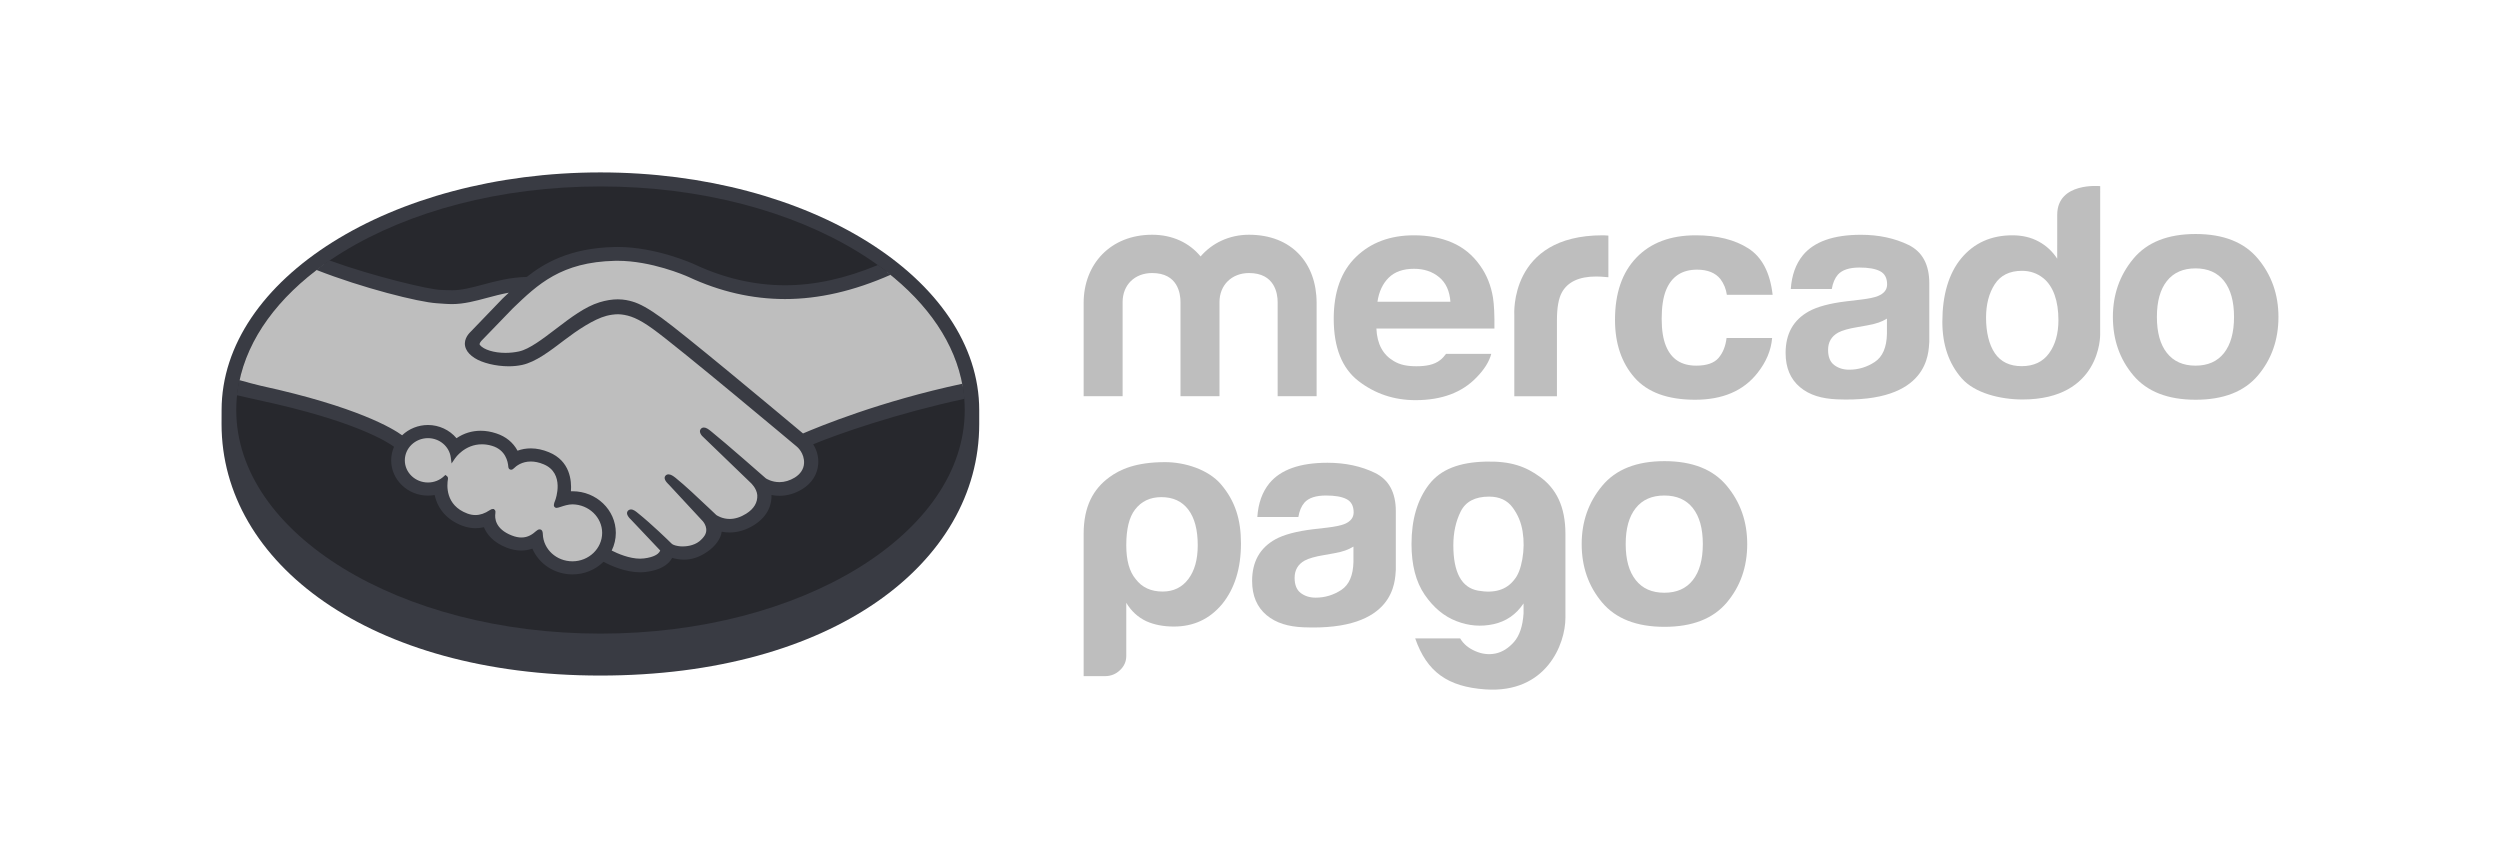 <svg width="116" height="40" viewBox="0 0 116 40" fill="none" xmlns="http://www.w3.org/2000/svg">
<path d="M45.436 19.031C45.436 12.954 37.566 8 27.858 8C18.151 8 10.282 12.954 10.282 19.031C10.282 19.189 10.28 19.622 10.28 19.677C10.28 26.124 17.158 31.346 27.856 31.346C38.621 31.346 45.436 26.126 45.436 19.678C45.436 19.453 45.436 19.323 45.436 19.031Z" fill="#393B43"/>
<path d="M44.764 19.026C44.764 24.756 37.197 29.4 27.863 29.4C18.529 29.4 10.962 24.756 10.962 19.026C10.962 13.296 18.529 8.651 27.863 8.651C37.197 8.651 44.764 13.296 44.764 19.026Z" fill="#27282D"/>
<path d="M22.25 15.753C22.241 15.769 22.073 15.937 22.182 16.071C22.449 16.398 23.273 16.585 24.106 16.406C24.601 16.299 25.237 15.815 25.854 15.345C26.52 14.836 27.183 14.327 27.849 14.124C28.553 13.909 29.005 14.002 29.303 14.088C29.631 14.181 30.016 14.388 30.63 14.83C31.786 15.665 36.436 19.559 37.239 20.232C37.887 19.951 40.762 18.764 44.67 17.938C44.331 15.939 43.063 14.109 41.141 12.611C38.462 13.691 35.189 14.255 31.988 12.755C31.971 12.748 30.238 11.961 28.53 12C25.989 12.056 24.889 13.111 23.725 14.228L22.25 15.753Z" fill="#BEBEBE"/>
<path d="M37.051 20.656C36.996 20.609 31.583 16.064 30.357 15.181C29.647 14.67 29.253 14.539 28.838 14.489C28.622 14.461 28.324 14.5 28.116 14.555C27.545 14.704 26.8 15.182 26.137 15.686C25.451 16.21 24.805 16.704 24.205 16.833C23.439 16.998 22.503 16.802 22.076 16.526C21.903 16.414 21.781 16.285 21.723 16.154C21.564 15.803 21.855 15.522 21.904 15.476L23.397 13.925C23.571 13.759 23.745 13.593 23.924 13.429C23.443 13.489 22.997 13.607 22.563 13.723C22.022 13.869 21.502 14.008 20.975 14.008C20.755 14.008 19.577 13.822 19.354 13.764C18.002 13.409 16.815 13.063 15.043 12.269C12.92 13.786 11.499 15.683 11.089 17.771C11.395 17.849 11.886 17.99 12.093 18.033C16.898 19.058 18.394 20.115 18.666 20.336C18.96 20.022 19.384 19.823 19.858 19.823C20.389 19.824 20.869 20.08 21.16 20.476C21.435 20.267 21.815 20.09 22.305 20.09C22.528 20.09 22.759 20.13 22.993 20.206C23.535 20.384 23.814 20.731 23.96 21.044C24.142 20.965 24.365 20.907 24.628 20.908C24.888 20.908 25.157 20.964 25.428 21.077C26.314 21.442 26.451 22.277 26.371 22.906C26.435 22.899 26.498 22.896 26.562 22.896C27.613 22.897 28.467 23.716 28.467 24.725C28.467 25.038 28.384 25.331 28.239 25.588C28.525 25.743 29.253 26.091 29.893 26.013C30.405 25.951 30.599 25.784 30.668 25.689C30.715 25.625 30.766 25.549 30.719 25.495L29.363 24.049C29.363 24.049 29.14 23.846 29.214 23.769C29.29 23.688 29.429 23.804 29.526 23.881C30.216 24.435 31.059 25.269 31.059 25.269C31.073 25.279 31.129 25.384 31.44 25.438C31.709 25.484 32.183 25.457 32.512 25.198C32.595 25.132 32.678 25.051 32.747 24.966C32.742 24.97 32.737 24.977 32.732 24.979C33.078 24.552 32.694 24.122 32.694 24.122L31.11 22.416C31.11 22.416 30.885 22.215 30.961 22.134C31.03 22.064 31.175 22.17 31.275 22.249C31.776 22.652 32.484 23.333 33.163 23.971C33.295 24.065 33.892 24.419 34.682 23.921C35.161 23.619 35.257 23.248 35.243 22.968C35.211 22.598 34.909 22.335 34.909 22.335L32.747 20.248C32.747 20.248 32.519 20.062 32.6 19.967C32.666 19.887 32.814 20.002 32.911 20.08C33.6 20.633 35.465 22.274 35.465 22.274C35.492 22.292 36.136 22.732 36.932 22.245C37.217 22.071 37.399 21.808 37.414 21.501C37.441 20.971 37.051 20.656 37.051 20.656Z" fill="#BEBEBE"/>
<path d="M26.562 23.301C26.227 23.297 25.86 23.488 25.812 23.46C25.786 23.443 25.832 23.314 25.864 23.239C25.896 23.165 26.337 21.89 25.261 21.447C24.438 21.108 23.934 21.49 23.761 21.663C23.715 21.708 23.696 21.704 23.69 21.646C23.674 21.417 23.566 20.796 22.856 20.587C21.84 20.289 21.186 20.97 21.02 21.215C20.946 20.659 20.457 20.229 19.857 20.227C19.205 20.227 18.677 20.733 18.677 21.359C18.676 21.983 19.204 22.49 19.856 22.49C20.172 22.491 20.459 22.37 20.671 22.175C20.678 22.181 20.681 22.191 20.677 22.213C20.628 22.492 20.537 23.509 21.646 23.924C22.091 24.089 22.47 23.966 22.784 23.755C22.877 23.692 22.892 23.718 22.879 23.803C22.839 24.065 22.89 24.625 23.709 24.942C24.331 25.185 24.7 24.937 24.941 24.723C25.046 24.631 25.074 24.645 25.079 24.788C25.109 25.545 25.765 26.146 26.56 26.147C27.38 26.147 28.045 25.511 28.045 24.725C28.046 23.938 27.382 23.309 26.562 23.301Z" fill="#BEBEBE"/>
<path d="M26.561 26.045C25.819 26.044 25.214 25.49 25.187 24.785C25.186 24.724 25.179 24.563 25.037 24.563C24.978 24.563 24.928 24.597 24.869 24.647C24.706 24.792 24.498 24.94 24.195 24.94C24.056 24.94 23.907 24.909 23.75 24.847C22.964 24.543 22.953 24.026 22.985 23.818C22.994 23.762 22.997 23.704 22.957 23.659L22.909 23.618H22.86C22.821 23.618 22.779 23.634 22.724 23.672C22.496 23.824 22.279 23.898 22.057 23.898C21.936 23.898 21.811 23.875 21.685 23.828C20.653 23.443 20.735 22.507 20.785 22.226C20.792 22.168 20.777 22.125 20.74 22.095L20.667 22.037L20.598 22.1C20.398 22.286 20.133 22.388 19.858 22.388C19.265 22.387 18.783 21.926 18.784 21.359C18.784 20.79 19.267 20.33 19.858 20.33C20.394 20.33 20.849 20.716 20.917 21.229L20.953 21.505L21.112 21.271C21.13 21.244 21.563 20.615 22.36 20.616C22.511 20.616 22.668 20.638 22.826 20.686C23.461 20.872 23.569 21.424 23.585 21.655C23.596 21.789 23.696 21.795 23.716 21.795C23.77 21.795 23.811 21.762 23.84 21.733C23.959 21.613 24.22 21.414 24.629 21.414C24.816 21.414 25.016 21.456 25.22 21.541C26.23 21.957 25.772 23.188 25.767 23.201C25.68 23.405 25.676 23.495 25.758 23.547L25.798 23.565H25.828C25.873 23.565 25.93 23.546 26.023 23.516C26.16 23.47 26.368 23.402 26.561 23.402H26.562C27.322 23.41 27.94 24.004 27.94 24.725C27.939 25.453 27.321 26.045 26.561 26.045ZM37.26 20.112C35.592 18.715 31.738 15.501 30.695 14.748C30.099 14.319 29.692 14.091 29.335 13.989C29.175 13.943 28.952 13.889 28.666 13.889C28.401 13.889 28.116 13.935 27.819 14.026C27.144 14.231 26.473 14.744 25.822 15.239L25.788 15.265C25.183 15.727 24.558 16.204 24.084 16.306C23.877 16.351 23.665 16.373 23.453 16.373C22.922 16.373 22.446 16.226 22.267 16.008C22.237 15.971 22.256 15.913 22.325 15.829L22.335 15.817L23.802 14.3C24.95 13.198 26.035 12.158 28.534 12.102C28.574 12.101 28.617 12.101 28.658 12.101C30.213 12.101 31.767 12.77 31.941 12.847C33.399 13.529 34.904 13.875 36.417 13.876C37.993 13.877 39.62 13.502 41.331 12.747C41.14 12.593 40.941 12.443 40.736 12.296C39.234 12.921 37.803 13.237 36.422 13.237C35.01 13.235 33.602 12.91 32.233 12.27C32.161 12.236 30.445 11.46 28.658 11.459C28.612 11.459 28.564 11.46 28.518 11.461C26.42 11.507 25.238 12.223 24.443 12.849C23.67 12.867 23.003 13.046 22.41 13.205C21.88 13.346 21.423 13.468 20.977 13.468C20.793 13.468 20.463 13.452 20.433 13.451C19.921 13.436 17.336 12.829 15.281 12.082C15.071 12.224 14.87 12.371 14.673 12.521C16.82 13.366 19.433 14.019 20.258 14.07C20.488 14.085 20.732 14.11 20.976 14.11C21.522 14.11 22.066 13.964 22.593 13.822C22.904 13.738 23.247 13.647 23.609 13.58C23.512 13.671 23.416 13.763 23.319 13.855L21.83 15.402C21.712 15.516 21.457 15.82 21.625 16.193C21.692 16.344 21.828 16.488 22.018 16.61C22.372 16.84 23.008 16.995 23.599 16.996C23.823 16.996 24.035 16.974 24.23 16.932C24.854 16.797 25.51 16.296 26.204 15.767C26.757 15.345 27.543 14.81 28.145 14.653C28.313 14.609 28.52 14.581 28.685 14.581C28.735 14.582 28.782 14.583 28.826 14.59C29.223 14.637 29.607 14.767 30.293 15.262C31.517 16.144 36.93 20.688 36.984 20.733C36.987 20.736 37.332 21.021 37.308 21.496C37.295 21.761 37.142 21.996 36.876 22.16C36.644 22.3 36.406 22.371 36.166 22.371C35.804 22.371 35.554 22.208 35.538 22.198C35.518 22.181 33.663 20.55 32.981 20.002C32.872 19.915 32.766 19.837 32.659 19.837C32.603 19.837 32.553 19.86 32.518 19.902C32.411 20.029 32.531 20.205 32.673 20.32L34.839 22.409C34.842 22.412 35.109 22.652 35.138 22.973C35.156 23.319 34.983 23.609 34.624 23.835C34.368 23.996 34.109 24.079 33.856 24.079C33.524 24.079 33.289 23.933 33.238 23.898L32.927 23.604C32.36 23.068 31.773 22.514 31.344 22.17C31.239 22.087 31.127 22.01 31.02 22.01C30.968 22.01 30.921 22.028 30.884 22.065C30.835 22.117 30.801 22.211 30.923 22.367C30.973 22.43 31.032 22.483 31.032 22.483L32.614 24.188C32.627 24.203 32.939 24.56 32.649 24.915L32.593 24.982C32.547 25.032 32.495 25.079 32.447 25.119C32.177 25.331 31.817 25.354 31.674 25.354C31.598 25.354 31.524 25.348 31.46 25.336C31.304 25.31 31.199 25.268 31.148 25.21L31.129 25.191C31.043 25.106 30.246 24.325 29.586 23.797C29.5 23.727 29.391 23.638 29.28 23.638C29.224 23.638 29.175 23.659 29.136 23.7C29.006 23.837 29.201 24.042 29.285 24.118L30.634 25.544C30.632 25.556 30.615 25.586 30.582 25.631C30.534 25.695 30.37 25.852 29.881 25.911C29.823 25.919 29.762 25.922 29.702 25.922C29.198 25.922 28.659 25.686 28.383 25.546C28.509 25.29 28.574 25.008 28.574 24.726C28.574 23.66 27.673 22.794 26.564 22.794C26.54 22.794 26.515 22.794 26.491 22.795C26.527 22.309 26.456 21.388 25.471 20.983C25.187 20.865 24.904 20.805 24.63 20.805C24.414 20.805 24.207 20.84 24.014 20.912C23.809 20.531 23.471 20.254 23.029 20.11C22.784 20.029 22.541 19.987 22.306 19.987C21.896 19.987 21.519 20.103 21.182 20.333C20.859 19.948 20.372 19.72 19.858 19.72C19.409 19.72 18.977 19.892 18.658 20.197C18.237 19.89 16.573 18.874 12.116 17.903C11.9 17.857 11.406 17.72 11.102 17.636C11.052 17.866 11.013 18.101 10.987 18.337C10.987 18.337 11.809 18.526 11.972 18.561C16.524 19.531 18.028 20.54 18.283 20.73C18.196 20.929 18.151 21.142 18.151 21.359C18.15 22.26 18.916 22.996 19.857 22.997C19.962 22.997 20.067 22.987 20.169 22.969C20.311 23.634 20.765 24.137 21.456 24.396C21.659 24.47 21.863 24.509 22.064 24.509C22.194 24.509 22.325 24.493 22.453 24.462C22.581 24.773 22.868 25.162 23.511 25.412C23.737 25.499 23.962 25.545 24.181 25.545C24.36 25.545 24.535 25.515 24.702 25.456C25.01 26.176 25.744 26.652 26.561 26.652C27.103 26.654 27.623 26.442 28.003 26.067C28.327 26.241 29.012 26.554 29.705 26.555C29.795 26.555 29.879 26.548 29.963 26.539C30.651 26.456 30.971 26.197 31.118 25.997C31.145 25.962 31.169 25.925 31.189 25.886C31.352 25.931 31.53 25.967 31.735 25.968C32.11 25.968 32.471 25.845 32.835 25.59C33.193 25.343 33.448 24.987 33.484 24.684C33.485 24.679 33.486 24.676 33.487 24.671C33.607 24.695 33.731 24.707 33.855 24.707C34.242 24.707 34.622 24.591 34.986 24.363C35.687 23.922 35.809 23.346 35.798 22.968C35.919 22.993 36.045 23.005 36.17 23.005C36.533 23.005 36.89 22.901 37.229 22.693C37.664 22.426 37.925 22.018 37.965 21.543C37.992 21.22 37.909 20.895 37.731 20.615C38.906 20.129 41.592 19.189 44.754 18.505C44.735 18.27 44.7 18.037 44.656 17.805C40.83 18.621 37.975 19.806 37.26 20.112Z" fill="#393B43"/>
<path d="M103.196 16.378C102.888 16.77 102.448 16.966 101.872 16.966C101.298 16.966 100.855 16.77 100.545 16.378C100.234 15.986 100.08 15.428 100.08 14.706C100.08 13.984 100.234 13.428 100.545 13.037C100.855 12.648 101.298 12.453 101.872 12.453C102.448 12.453 102.888 12.648 103.196 13.037C103.503 13.428 103.659 13.984 103.659 14.706C103.659 15.428 103.503 15.986 103.196 16.378ZM104.768 12.002C104.133 11.24 103.171 10.858 101.878 10.858C100.587 10.858 99.624 11.24 98.99 12.002C98.355 12.765 98.038 13.666 98.038 14.706C98.038 15.764 98.355 16.669 98.99 17.421C99.624 18.171 100.587 18.548 101.878 18.548C103.171 18.548 104.133 18.171 104.768 17.421C105.403 16.669 105.72 15.764 105.72 14.706C105.72 13.666 105.403 12.765 104.768 12.002Z" fill="#BEBEBE"/>
<path d="M87.554 15.487C87.541 16.12 87.352 16.557 86.989 16.795C86.626 17.034 86.23 17.154 85.799 17.154C85.528 17.154 85.297 17.081 85.107 16.938C84.917 16.794 84.823 16.56 84.823 16.237C84.823 15.875 84.978 15.608 85.288 15.434C85.473 15.333 85.774 15.246 86.195 15.177L86.644 15.097C86.868 15.056 87.044 15.012 87.172 14.966C87.303 14.92 87.429 14.86 87.554 14.784V15.487ZM88.554 11.364C87.91 11.052 87.174 10.894 86.346 10.894C85.072 10.894 84.172 11.212 83.649 11.849C83.32 12.257 83.136 12.777 83.092 13.409H84.995C85.043 13.13 85.136 12.909 85.276 12.746C85.473 12.525 85.806 12.414 86.278 12.414C86.7 12.414 87.019 12.469 87.237 12.584C87.453 12.696 87.562 12.901 87.562 13.197C87.562 13.441 87.422 13.619 87.137 13.735C86.978 13.802 86.716 13.857 86.349 13.901L85.674 13.981C84.908 14.073 84.326 14.229 83.932 14.446C83.211 14.845 82.852 15.487 82.852 16.377C82.852 17.062 83.075 17.593 83.523 17.967C83.97 18.341 84.538 18.497 85.225 18.529C89.528 18.713 89.48 16.353 89.519 15.861V13.144C89.519 12.273 89.197 11.679 88.554 11.364Z" fill="#BEBEBE"/>
<path d="M78.741 12.512C79.233 12.512 79.594 12.658 79.828 12.949C79.988 13.165 80.088 13.409 80.126 13.678H82.25C82.133 12.65 81.758 11.933 81.125 11.526C80.49 11.121 79.678 10.918 78.684 10.918C77.514 10.918 76.596 11.262 75.933 11.95C75.268 12.639 74.936 13.601 74.936 14.839C74.936 15.934 75.236 16.827 75.838 17.516C76.439 18.203 77.378 18.548 78.653 18.548C79.93 18.548 80.894 18.136 81.544 17.31C81.95 16.799 82.179 16.256 82.227 15.683H80.112C80.068 16.061 79.944 16.371 79.74 16.609C79.536 16.846 79.192 16.966 78.705 16.966C78.02 16.966 77.554 16.667 77.305 16.065C77.17 15.745 77.102 15.321 77.102 14.793C77.102 14.238 77.17 13.794 77.305 13.459C77.564 12.829 78.042 12.512 78.741 12.512Z" fill="#BEBEBE"/>
<path d="M74.367 10.918C70.006 10.918 70.264 14.623 70.264 14.623V18.386H72.242V14.856C72.242 14.278 72.318 13.849 72.47 13.571C72.741 13.078 73.272 12.83 74.063 12.83C74.122 12.83 74.201 12.833 74.297 12.837C74.393 12.841 74.503 12.85 74.629 12.864V10.932C74.541 10.926 74.484 10.924 74.46 10.921C74.434 10.919 74.403 10.918 74.367 10.918Z" fill="#BEBEBE"/>
<path d="M64.437 12.884C64.716 12.61 65.106 12.472 65.61 12.472C66.075 12.472 66.463 12.601 66.776 12.861C67.089 13.119 67.264 13.5 67.299 14H63.914C63.984 13.53 64.159 13.159 64.437 12.884ZM67.097 16.419C67.013 16.533 66.924 16.631 66.826 16.707C66.547 16.928 66.167 16.994 65.72 16.994C65.296 16.994 64.966 16.933 64.666 16.751C64.173 16.461 63.895 15.968 63.865 15.244H69.341C69.349 14.622 69.327 14.145 69.275 13.813C69.183 13.248 68.984 12.75 68.676 12.322C68.335 11.836 67.901 11.48 67.376 11.254C66.853 11.03 66.265 10.918 65.61 10.918C64.507 10.918 63.612 11.251 62.922 11.917C62.231 12.584 61.885 13.542 61.885 14.791C61.885 16.125 62.268 17.087 63.033 17.679C63.798 18.27 64.681 18.567 65.681 18.567C66.893 18.567 67.835 18.216 68.509 17.514C68.872 17.145 69.099 16.78 69.195 16.419H67.097Z" fill="#BEBEBE"/>
<path d="M61.091 18.385H59.283V14.017C59.283 13.618 59.147 12.669 57.954 12.669C57.159 12.669 56.584 13.22 56.584 14.017V18.385H54.775V14.017C54.775 13.618 54.651 12.669 53.459 12.669C52.65 12.669 52.089 13.22 52.089 14.017V18.385H50.281V14.059C50.281 12.256 51.527 10.892 53.459 10.892C54.419 10.892 55.199 11.279 55.707 11.899C56.241 11.279 57.035 10.892 57.954 10.892C59.927 10.892 61.091 12.201 61.091 14.059V18.385Z" fill="#BEBEBE"/>
<path d="M95.075 16.394C94.787 16.791 94.362 16.99 93.806 16.99C93.249 16.99 92.835 16.789 92.562 16.391C92.289 15.99 92.153 15.409 92.153 14.743C92.153 14.125 92.286 13.608 92.555 13.191C92.823 12.775 93.245 12.566 93.82 12.566C94.197 12.566 94.528 12.68 94.814 12.91C95.278 13.289 95.511 13.97 95.511 14.852C95.511 15.482 95.365 15.997 95.075 16.394ZM97.449 8.637C97.449 8.637 95.455 8.433 95.455 9.969L95.454 12.003C95.234 11.664 94.947 11.397 94.593 11.206C94.24 11.014 93.835 10.918 93.378 10.918C92.39 10.918 91.602 11.271 91.01 11.977C90.419 12.683 90.125 13.7 90.125 14.931C90.125 15.999 90.425 16.874 91.024 17.556C91.624 18.237 92.802 18.536 93.846 18.536C97.49 18.536 97.447 15.537 97.447 15.537L97.449 8.637Z" fill="#BEBEBE"/>
<path d="M55.575 25.299C55.575 24.583 55.43 24.032 55.138 23.646C54.847 23.262 54.431 23.067 53.887 23.067C53.364 23.067 52.956 23.262 52.664 23.646C52.394 23.995 52.259 24.548 52.259 25.299C52.259 25.999 52.403 26.52 52.695 26.869C52.985 27.255 53.403 27.448 53.945 27.448C54.45 27.448 54.847 27.255 55.138 26.869C55.43 26.484 55.575 25.962 55.575 25.299ZM52.259 30.437C52.259 30.693 52.162 30.914 51.966 31.097C51.773 31.281 51.541 31.373 51.269 31.373H50.281V24.775C50.281 23.491 50.731 22.689 51.472 22.145C51.963 21.786 52.693 21.443 54.062 21.443C54.986 21.443 56.068 21.788 56.652 22.471C57.308 23.24 57.581 24.097 57.581 25.216C57.581 26.374 57.29 27.308 56.71 28.026C56.128 28.725 55.38 29.072 54.468 29.072C53.984 29.072 53.557 28.989 53.189 28.825C52.8 28.641 52.491 28.356 52.259 27.97V30.437Z" fill="#BEBEBE"/>
<path d="M67.435 25.299C67.435 26.565 67.817 27.267 68.579 27.405C69.339 27.541 69.902 27.371 70.264 26.895C70.436 26.695 70.559 26.377 70.636 25.947C70.711 25.516 70.717 25.089 70.65 24.667C70.585 24.244 70.426 23.868 70.178 23.538C69.932 23.209 69.569 23.043 69.093 23.043C68.445 23.043 68.008 23.273 67.778 23.73C67.549 24.189 67.435 24.712 67.435 25.299ZM70.693 28.464V27.998C70.351 28.512 69.887 28.831 69.307 28.96C68.726 29.088 68.149 29.043 67.58 28.821C67.007 28.602 66.516 28.194 66.107 27.598C65.697 27 65.494 26.216 65.494 25.243C65.494 24.107 65.765 23.185 66.307 22.479C66.85 21.773 67.722 21.45 68.922 21.419C70.104 21.388 70.791 21.645 71.465 22.134C72.201 22.671 72.636 23.492 72.636 24.776V28.658C72.639 29.893 71.741 32.182 68.922 31.988C67.175 31.867 66.206 31.179 65.665 29.621H67.751C67.903 29.878 68.135 30.074 68.451 30.211C68.764 30.35 69.08 30.386 69.392 30.322C69.706 30.257 69.992 30.078 70.251 29.786C70.507 29.492 70.655 29.051 70.693 28.464Z" fill="#BEBEBE"/>
<path d="M62.8 26.065C62.788 26.698 62.599 27.134 62.237 27.373C61.874 27.611 61.477 27.731 61.047 27.731C60.774 27.731 60.543 27.659 60.355 27.516C60.165 27.372 60.07 27.138 60.07 26.814C60.07 26.453 60.225 26.185 60.535 26.012C60.721 25.911 61.021 25.823 61.441 25.754L61.891 25.674C62.115 25.634 62.291 25.59 62.419 25.543C62.549 25.498 62.675 25.438 62.8 25.362V26.065ZM63.8 21.943C63.157 21.63 62.421 21.472 61.593 21.472C60.318 21.472 59.42 21.791 58.896 22.428C58.567 22.835 58.382 23.354 58.34 23.988H60.244C60.29 23.708 60.383 23.487 60.524 23.323C60.721 23.102 61.054 22.992 61.525 22.992C61.948 22.992 62.266 23.047 62.483 23.161C62.7 23.274 62.809 23.479 62.809 23.775C62.809 24.018 62.668 24.198 62.384 24.313C62.227 24.38 61.964 24.435 61.596 24.48L60.921 24.558C60.156 24.651 59.573 24.807 59.179 25.023C58.458 25.422 58.098 26.065 58.098 26.955C58.098 27.64 58.322 28.17 58.77 28.544C59.217 28.917 59.786 29.076 60.472 29.106C64.774 29.29 64.726 26.929 64.766 26.438V23.721C64.766 22.85 64.444 22.258 63.8 21.943Z" fill="#BEBEBE"/>
<path d="M78.549 26.915C78.241 27.308 77.8 27.503 77.226 27.503C76.65 27.503 76.207 27.308 75.898 26.915C75.587 26.524 75.432 25.967 75.432 25.244C75.432 24.522 75.587 23.966 75.898 23.576C76.207 23.186 76.65 22.992 77.226 22.992C77.8 22.992 78.241 23.186 78.549 23.576C78.857 23.966 79.011 24.522 79.011 25.244C79.011 25.967 78.857 26.524 78.549 26.915ZM80.122 22.541C79.487 21.777 78.523 21.397 77.231 21.397C75.941 21.397 74.976 21.777 74.342 22.541C73.707 23.303 73.39 24.203 73.39 25.244C73.39 26.303 73.707 27.206 74.342 27.959C74.976 28.709 75.941 29.085 77.231 29.085C78.523 29.085 79.487 28.709 80.122 27.959C80.756 27.206 81.071 26.303 81.071 25.244C81.071 24.203 80.756 23.303 80.122 22.541Z" fill="#BEBEBE"/>
</svg>
